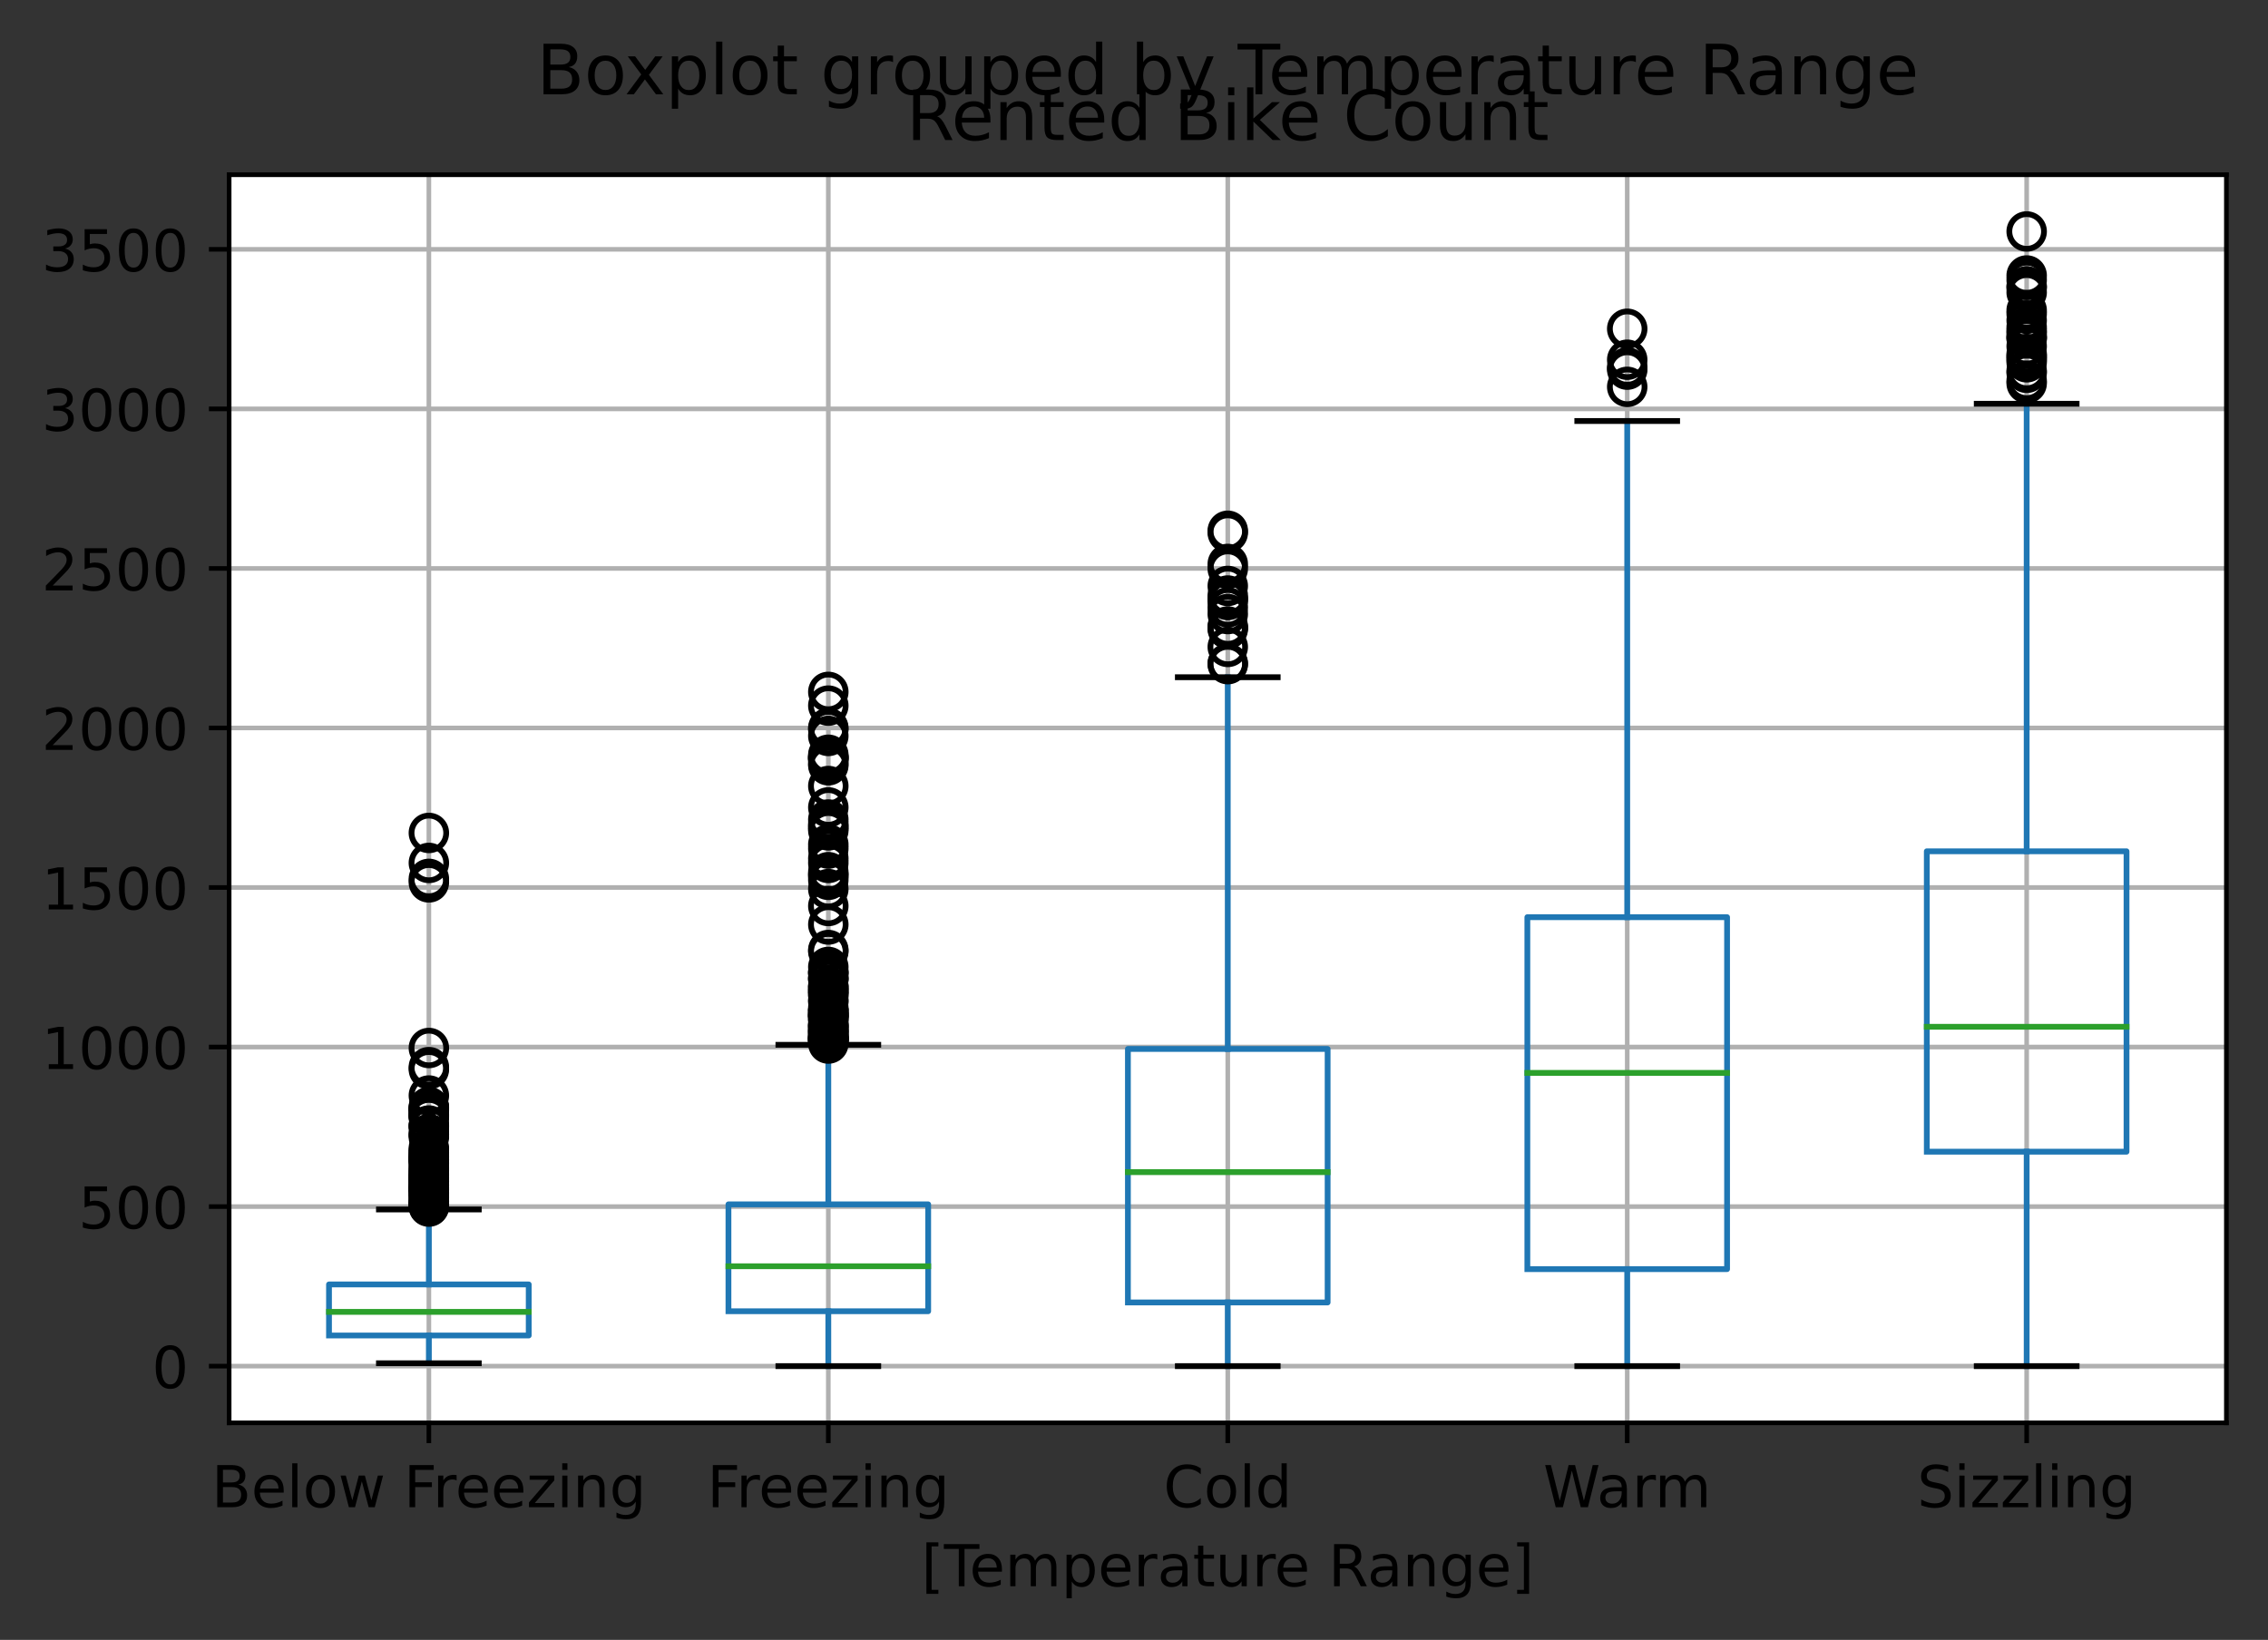 <?xml version="1.0" encoding="utf-8" standalone="no"?>
<!DOCTYPE svg PUBLIC "-//W3C//DTD SVG 1.1//EN"
  "http://www.w3.org/Graphics/SVG/1.1/DTD/svg11.dtd">
<!-- Created with matplotlib (https://matplotlib.org/) -->
<svg height="283.796pt" version="1.1" viewBox="0 0 392.45 283.796" width="392.45pt" xmlns="http://www.w3.org/2000/svg" xmlns:xlink="http://www.w3.org/1999/xlink">
 <rect x="0" y="0" width="392.45" height="283.796" fill="#333333" stroke="none"/>
 <defs>
  <style type="text/css">*{stroke-linecap:butt;stroke-linejoin:round;}</style>
 </defs>
 <g id="figure_1">
  <g id="patch_1">
   <path d="M -0 283.796 
L 392.45 283.796 
L 392.45 0 
L -0 0 
z
" style="fill:none;"/>
  </g>
  <g id="axes_1">
   <g id="patch_2">
    <path d="M 39.65 246.24 
L 385.25 246.24 
L 385.25 30.24 
L 39.65 30.24 
z
" style="fill:#ffffff;"/>
   </g>
   <g id="matplotlib.axis_1">
    <g id="xtick_1">
     <g id="line2d_1">
      <path clip-path="url(#p219239a74e)" d="M 74.21 246.24 
L 74.21 30.24 
" style="fill:none;stroke:#b0b0b0;stroke-linecap:square;stroke-width:0.8;"/>
     </g>
     <g id="line2d_2">
      <defs>
       <path d="M 0 0 
L 0 3.5 
" id="m7e539de99b" style="stroke:#000000;stroke-width:0.8;"/>
      </defs>
      <g>
       <use style="stroke:#000000;stroke-width:0.8;" x="74.21" xlink:href="#m7e539de99b" y="246.24"/>
      </g>
     </g>
     <g id="text_1">
      <!-- Below Freezing -->
      <g transform="translate(36.611 260.838)scale(0.1 -0.1)">
       <defs>
        <path d="M 19.672 34.812 
L 19.672 8.109 
L 35.5 8.109 
Q 43.453 8.109 47.281 11.406 
Q 51.125 14.703 51.125 21.484 
Q 51.125 28.328 47.281 31.562 
Q 43.453 34.812 35.5 34.812 
z
M 19.672 64.797 
L 19.672 42.828 
L 34.281 42.828 
Q 41.5 42.828 45.031 45.531 
Q 48.578 48.25 48.578 53.812 
Q 48.578 59.328 45.031 62.062 
Q 41.5 64.797 34.281 64.797 
z
M 9.812 72.906 
L 35.016 72.906 
Q 46.297 72.906 52.391 68.219 
Q 58.5 63.531 58.5 54.891 
Q 58.5 48.188 55.375 44.234 
Q 52.25 40.281 46.188 39.312 
Q 53.469 37.75 57.5 32.781 
Q 61.531 27.828 61.531 20.406 
Q 61.531 10.641 54.891 5.312 
Q 48.25 0 35.984 0 
L 9.812 0 
z
" id="DejaVuSans-66"/>
        <path d="M 56.203 29.594 
L 56.203 25.203 
L 14.891 25.203 
Q 15.484 15.922 20.484 11.062 
Q 25.484 6.203 34.422 6.203 
Q 39.594 6.203 44.453 7.469 
Q 49.312 8.734 54.109 11.281 
L 54.109 2.781 
Q 49.266 0.734 44.188 -0.344 
Q 39.109 -1.422 33.891 -1.422 
Q 20.797 -1.422 13.156 6.188 
Q 5.516 13.812 5.516 26.812 
Q 5.516 40.234 12.766 48.109 
Q 20.016 56 32.328 56 
Q 43.359 56 49.781 48.891 
Q 56.203 41.797 56.203 29.594 
z
M 47.219 32.234 
Q 47.125 39.594 43.094 43.984 
Q 39.062 48.391 32.422 48.391 
Q 24.906 48.391 20.391 44.141 
Q 15.875 39.891 15.188 32.172 
z
" id="DejaVuSans-101"/>
        <path d="M 9.422 75.984 
L 18.406 75.984 
L 18.406 0 
L 9.422 0 
z
" id="DejaVuSans-108"/>
        <path d="M 30.609 48.391 
Q 23.391 48.391 19.188 42.75 
Q 14.984 37.109 14.984 27.297 
Q 14.984 17.484 19.156 11.844 
Q 23.344 6.203 30.609 6.203 
Q 37.797 6.203 41.984 11.859 
Q 46.188 17.531 46.188 27.297 
Q 46.188 37.016 41.984 42.703 
Q 37.797 48.391 30.609 48.391 
z
M 30.609 56 
Q 42.328 56 49.016 48.375 
Q 55.719 40.766 55.719 27.297 
Q 55.719 13.875 49.016 6.219 
Q 42.328 -1.422 30.609 -1.422 
Q 18.844 -1.422 12.172 6.219 
Q 5.516 13.875 5.516 27.297 
Q 5.516 40.766 12.172 48.375 
Q 18.844 56 30.609 56 
z
" id="DejaVuSans-111"/>
        <path d="M 4.203 54.688 
L 13.188 54.688 
L 24.422 12.016 
L 35.594 54.688 
L 46.188 54.688 
L 57.422 12.016 
L 68.609 54.688 
L 77.594 54.688 
L 63.281 0 
L 52.688 0 
L 40.922 44.828 
L 29.109 0 
L 18.5 0 
z
" id="DejaVuSans-119"/>
        <path id="DejaVuSans-32"/>
        <path d="M 9.812 72.906 
L 51.703 72.906 
L 51.703 64.594 
L 19.672 64.594 
L 19.672 43.109 
L 48.578 43.109 
L 48.578 34.812 
L 19.672 34.812 
L 19.672 0 
L 9.812 0 
z
" id="DejaVuSans-70"/>
        <path d="M 41.109 46.297 
Q 39.594 47.172 37.812 47.578 
Q 36.031 48 33.891 48 
Q 26.266 48 22.188 43.047 
Q 18.109 38.094 18.109 28.812 
L 18.109 0 
L 9.078 0 
L 9.078 54.688 
L 18.109 54.688 
L 18.109 46.188 
Q 20.953 51.172 25.484 53.578 
Q 30.031 56 36.531 56 
Q 37.453 56 38.578 55.875 
Q 39.703 55.766 41.062 55.516 
z
" id="DejaVuSans-114"/>
        <path d="M 5.516 54.688 
L 48.188 54.688 
L 48.188 46.484 
L 14.406 7.172 
L 48.188 7.172 
L 48.188 0 
L 4.297 0 
L 4.297 8.203 
L 38.094 47.516 
L 5.516 47.516 
z
" id="DejaVuSans-122"/>
        <path d="M 9.422 54.688 
L 18.406 54.688 
L 18.406 0 
L 9.422 0 
z
M 9.422 75.984 
L 18.406 75.984 
L 18.406 64.594 
L 9.422 64.594 
z
" id="DejaVuSans-105"/>
        <path d="M 54.891 33.016 
L 54.891 0 
L 45.906 0 
L 45.906 32.719 
Q 45.906 40.484 42.875 44.328 
Q 39.844 48.188 33.797 48.188 
Q 26.516 48.188 22.312 43.547 
Q 18.109 38.922 18.109 30.906 
L 18.109 0 
L 9.078 0 
L 9.078 54.688 
L 18.109 54.688 
L 18.109 46.188 
Q 21.344 51.125 25.703 53.562 
Q 30.078 56 35.797 56 
Q 45.219 56 50.047 50.172 
Q 54.891 44.344 54.891 33.016 
z
" id="DejaVuSans-110"/>
        <path d="M 45.406 27.984 
Q 45.406 37.75 41.375 43.109 
Q 37.359 48.484 30.078 48.484 
Q 22.859 48.484 18.828 43.109 
Q 14.797 37.75 14.797 27.984 
Q 14.797 18.266 18.828 12.891 
Q 22.859 7.516 30.078 7.516 
Q 37.359 7.516 41.375 12.891 
Q 45.406 18.266 45.406 27.984 
z
M 54.391 6.781 
Q 54.391 -7.172 48.188 -13.984 
Q 42 -20.797 29.203 -20.797 
Q 24.469 -20.797 20.266 -20.094 
Q 16.062 -19.391 12.109 -17.922 
L 12.109 -9.188 
Q 16.062 -11.328 19.922 -12.344 
Q 23.781 -13.375 27.781 -13.375 
Q 36.625 -13.375 41.016 -8.766 
Q 45.406 -4.156 45.406 5.172 
L 45.406 9.625 
Q 42.625 4.781 38.281 2.391 
Q 33.938 0 27.875 0 
Q 17.828 0 11.672 7.656 
Q 5.516 15.328 5.516 27.984 
Q 5.516 40.672 11.672 48.328 
Q 17.828 56 27.875 56 
Q 33.938 56 38.281 53.609 
Q 42.625 51.219 45.406 46.391 
L 45.406 54.688 
L 54.391 54.688 
z
" id="DejaVuSans-103"/>
       </defs>
       <use xlink:href="#DejaVuSans-66"/>
       <use x="68.604" xlink:href="#DejaVuSans-101"/>
       <use x="130.127" xlink:href="#DejaVuSans-108"/>
       <use x="157.91" xlink:href="#DejaVuSans-111"/>
       <use x="219.092" xlink:href="#DejaVuSans-119"/>
       <use x="300.879" xlink:href="#DejaVuSans-32"/>
       <use x="332.666" xlink:href="#DejaVuSans-70"/>
       <use x="382.936" xlink:href="#DejaVuSans-114"/>
       <use x="421.799" xlink:href="#DejaVuSans-101"/>
       <use x="483.322" xlink:href="#DejaVuSans-101"/>
       <use x="544.846" xlink:href="#DejaVuSans-122"/>
       <use x="597.336" xlink:href="#DejaVuSans-105"/>
       <use x="625.119" xlink:href="#DejaVuSans-110"/>
       <use x="688.498" xlink:href="#DejaVuSans-103"/>
      </g>
     </g>
    </g>
    <g id="xtick_2">
     <g id="line2d_3">
      <path clip-path="url(#p219239a74e)" d="M 143.33 246.24 
L 143.33 30.24 
" style="fill:none;stroke:#b0b0b0;stroke-linecap:square;stroke-width:0.8;"/>
     </g>
     <g id="line2d_4">
      <g>
       <use style="stroke:#000000;stroke-width:0.8;" x="143.33" xlink:href="#m7e539de99b" y="246.24"/>
      </g>
     </g>
     <g id="text_2">
      <!-- Freezing -->
      <g transform="translate(122.364 260.838)scale(0.1 -0.1)">
       <use xlink:href="#DejaVuSans-70"/>
       <use x="50.27" xlink:href="#DejaVuSans-114"/>
       <use x="89.133" xlink:href="#DejaVuSans-101"/>
       <use x="150.656" xlink:href="#DejaVuSans-101"/>
       <use x="212.18" xlink:href="#DejaVuSans-122"/>
       <use x="264.67" xlink:href="#DejaVuSans-105"/>
       <use x="292.453" xlink:href="#DejaVuSans-110"/>
       <use x="355.832" xlink:href="#DejaVuSans-103"/>
      </g>
     </g>
    </g>
    <g id="xtick_3">
     <g id="line2d_5">
      <path clip-path="url(#p219239a74e)" d="M 212.45 246.24 
L 212.45 30.24 
" style="fill:none;stroke:#b0b0b0;stroke-linecap:square;stroke-width:0.8;"/>
     </g>
     <g id="line2d_6">
      <g>
       <use style="stroke:#000000;stroke-width:0.8;" x="212.45" xlink:href="#m7e539de99b" y="246.24"/>
      </g>
     </g>
     <g id="text_3">
      <!-- Cold -->
      <g transform="translate(201.336 260.838)scale(0.1 -0.1)">
       <defs>
        <path d="M 64.406 67.281 
L 64.406 56.891 
Q 59.422 61.531 53.781 63.812 
Q 48.141 66.109 41.797 66.109 
Q 29.297 66.109 22.656 58.469 
Q 16.016 50.828 16.016 36.375 
Q 16.016 21.969 22.656 14.328 
Q 29.297 6.688 41.797 6.688 
Q 48.141 6.688 53.781 8.984 
Q 59.422 11.281 64.406 15.922 
L 64.406 5.609 
Q 59.234 2.094 53.438 0.328 
Q 47.656 -1.422 41.219 -1.422 
Q 24.656 -1.422 15.125 8.703 
Q 5.609 18.844 5.609 36.375 
Q 5.609 53.953 15.125 64.078 
Q 24.656 74.219 41.219 74.219 
Q 47.75 74.219 53.531 72.484 
Q 59.328 70.75 64.406 67.281 
z
" id="DejaVuSans-67"/>
        <path d="M 45.406 46.391 
L 45.406 75.984 
L 54.391 75.984 
L 54.391 0 
L 45.406 0 
L 45.406 8.203 
Q 42.578 3.328 38.25 0.953 
Q 33.938 -1.422 27.875 -1.422 
Q 17.969 -1.422 11.734 6.484 
Q 5.516 14.406 5.516 27.297 
Q 5.516 40.188 11.734 48.094 
Q 17.969 56 27.875 56 
Q 33.938 56 38.25 53.625 
Q 42.578 51.266 45.406 46.391 
z
M 14.797 27.297 
Q 14.797 17.391 18.875 11.75 
Q 22.953 6.109 30.078 6.109 
Q 37.203 6.109 41.297 11.75 
Q 45.406 17.391 45.406 27.297 
Q 45.406 37.203 41.297 42.844 
Q 37.203 48.484 30.078 48.484 
Q 22.953 48.484 18.875 42.844 
Q 14.797 37.203 14.797 27.297 
z
" id="DejaVuSans-100"/>
       </defs>
       <use xlink:href="#DejaVuSans-67"/>
       <use x="69.824" xlink:href="#DejaVuSans-111"/>
       <use x="131.006" xlink:href="#DejaVuSans-108"/>
       <use x="158.789" xlink:href="#DejaVuSans-100"/>
      </g>
     </g>
    </g>
    <g id="xtick_4">
     <g id="line2d_7">
      <path clip-path="url(#p219239a74e)" d="M 281.57 246.24 
L 281.57 30.24 
" style="fill:none;stroke:#b0b0b0;stroke-linecap:square;stroke-width:0.8;"/>
     </g>
     <g id="line2d_8">
      <g>
       <use style="stroke:#000000;stroke-width:0.8;" x="281.57" xlink:href="#m7e539de99b" y="246.24"/>
      </g>
     </g>
     <g id="text_4">
      <!-- Warm -->
      <g transform="translate(267.043 260.838)scale(0.1 -0.1)">
       <defs>
        <path d="M 3.328 72.906 
L 13.281 72.906 
L 28.609 11.281 
L 43.891 72.906 
L 54.984 72.906 
L 70.312 11.281 
L 85.594 72.906 
L 95.609 72.906 
L 77.297 0 
L 64.891 0 
L 49.516 63.281 
L 33.984 0 
L 21.578 0 
z
" id="DejaVuSans-87"/>
        <path d="M 34.281 27.484 
Q 23.391 27.484 19.188 25 
Q 14.984 22.516 14.984 16.5 
Q 14.984 11.719 18.141 8.906 
Q 21.297 6.109 26.703 6.109 
Q 34.188 6.109 38.703 11.406 
Q 43.219 16.703 43.219 25.484 
L 43.219 27.484 
z
M 52.203 31.203 
L 52.203 0 
L 43.219 0 
L 43.219 8.297 
Q 40.141 3.328 35.547 0.953 
Q 30.953 -1.422 24.312 -1.422 
Q 15.922 -1.422 10.953 3.297 
Q 6 8.016 6 15.922 
Q 6 25.141 12.172 29.828 
Q 18.359 34.516 30.609 34.516 
L 43.219 34.516 
L 43.219 35.406 
Q 43.219 41.609 39.141 45 
Q 35.062 48.391 27.688 48.391 
Q 23 48.391 18.547 47.266 
Q 14.109 46.141 10.016 43.891 
L 10.016 52.203 
Q 14.938 54.109 19.578 55.047 
Q 24.219 56 28.609 56 
Q 40.484 56 46.344 49.844 
Q 52.203 43.703 52.203 31.203 
z
" id="DejaVuSans-97"/>
        <path d="M 52 44.188 
Q 55.375 50.25 60.062 53.125 
Q 64.75 56 71.094 56 
Q 79.641 56 84.281 50.016 
Q 88.922 44.047 88.922 33.016 
L 88.922 0 
L 79.891 0 
L 79.891 32.719 
Q 79.891 40.578 77.094 44.375 
Q 74.312 48.188 68.609 48.188 
Q 61.625 48.188 57.562 43.547 
Q 53.516 38.922 53.516 30.906 
L 53.516 0 
L 44.484 0 
L 44.484 32.719 
Q 44.484 40.625 41.703 44.406 
Q 38.922 48.188 33.109 48.188 
Q 26.219 48.188 22.156 43.531 
Q 18.109 38.875 18.109 30.906 
L 18.109 0 
L 9.078 0 
L 9.078 54.688 
L 18.109 54.688 
L 18.109 46.188 
Q 21.188 51.219 25.484 53.609 
Q 29.781 56 35.688 56 
Q 41.656 56 45.828 52.969 
Q 50 49.953 52 44.188 
z
" id="DejaVuSans-109"/>
       </defs>
       <use xlink:href="#DejaVuSans-87"/>
       <use x="92.502" xlink:href="#DejaVuSans-97"/>
       <use x="153.781" xlink:href="#DejaVuSans-114"/>
       <use x="193.145" xlink:href="#DejaVuSans-109"/>
      </g>
     </g>
    </g>
    <g id="xtick_5">
     <g id="line2d_9">
      <path clip-path="url(#p219239a74e)" d="M 350.69 246.24 
L 350.69 30.24 
" style="fill:none;stroke:#b0b0b0;stroke-linecap:square;stroke-width:0.8;"/>
     </g>
     <g id="line2d_10">
      <g>
       <use style="stroke:#000000;stroke-width:0.8;" x="350.69" xlink:href="#m7e539de99b" y="246.24"/>
      </g>
     </g>
     <g id="text_5">
      <!-- Sizzling -->
      <g transform="translate(331.757 260.838)scale(0.1 -0.1)">
       <defs>
        <path d="M 53.516 70.516 
L 53.516 60.891 
Q 47.906 63.578 42.922 64.891 
Q 37.938 66.219 33.297 66.219 
Q 25.25 66.219 20.875 63.094 
Q 16.5 59.969 16.5 54.203 
Q 16.5 49.359 19.406 46.891 
Q 22.312 44.438 30.422 42.922 
L 36.375 41.703 
Q 47.406 39.594 52.656 34.297 
Q 57.906 29 57.906 20.125 
Q 57.906 9.516 50.797 4.047 
Q 43.703 -1.422 29.984 -1.422 
Q 24.812 -1.422 18.969 -0.25 
Q 13.141 0.922 6.891 3.219 
L 6.891 13.375 
Q 12.891 10.016 18.656 8.297 
Q 24.422 6.594 29.984 6.594 
Q 38.422 6.594 43.016 9.906 
Q 47.609 13.234 47.609 19.391 
Q 47.609 24.75 44.312 27.781 
Q 41.016 30.812 33.5 32.328 
L 27.484 33.5 
Q 16.453 35.688 11.516 40.375 
Q 6.594 45.062 6.594 53.422 
Q 6.594 63.094 13.406 68.656 
Q 20.219 74.219 32.172 74.219 
Q 37.312 74.219 42.625 73.281 
Q 47.953 72.359 53.516 70.516 
z
" id="DejaVuSans-83"/>
       </defs>
       <use xlink:href="#DejaVuSans-83"/>
       <use x="63.477" xlink:href="#DejaVuSans-105"/>
       <use x="91.26" xlink:href="#DejaVuSans-122"/>
       <use x="143.75" xlink:href="#DejaVuSans-122"/>
       <use x="196.24" xlink:href="#DejaVuSans-108"/>
       <use x="224.023" xlink:href="#DejaVuSans-105"/>
       <use x="251.807" xlink:href="#DejaVuSans-110"/>
       <use x="315.186" xlink:href="#DejaVuSans-103"/>
      </g>
     </g>
    </g>
    <g id="text_6">
     <!-- [Temperature Range] -->
     <g transform="translate(159.445 274.517)scale(0.1 -0.1)">
      <defs>
       <path d="M 8.594 75.984 
L 29.297 75.984 
L 29.297 69 
L 17.578 69 
L 17.578 -6.203 
L 29.297 -6.203 
L 29.297 -13.188 
L 8.594 -13.188 
z
" id="DejaVuSans-91"/>
       <path d="M -0.297 72.906 
L 61.375 72.906 
L 61.375 64.594 
L 35.5 64.594 
L 35.5 0 
L 25.594 0 
L 25.594 64.594 
L -0.297 64.594 
z
" id="DejaVuSans-84"/>
       <path d="M 18.109 8.203 
L 18.109 -20.797 
L 9.078 -20.797 
L 9.078 54.688 
L 18.109 54.688 
L 18.109 46.391 
Q 20.953 51.266 25.266 53.625 
Q 29.594 56 35.594 56 
Q 45.562 56 51.781 48.094 
Q 58.016 40.188 58.016 27.297 
Q 58.016 14.406 51.781 6.484 
Q 45.562 -1.422 35.594 -1.422 
Q 29.594 -1.422 25.266 0.953 
Q 20.953 3.328 18.109 8.203 
z
M 48.688 27.297 
Q 48.688 37.203 44.609 42.844 
Q 40.531 48.484 33.406 48.484 
Q 26.266 48.484 22.188 42.844 
Q 18.109 37.203 18.109 27.297 
Q 18.109 17.391 22.188 11.75 
Q 26.266 6.109 33.406 6.109 
Q 40.531 6.109 44.609 11.75 
Q 48.688 17.391 48.688 27.297 
z
" id="DejaVuSans-112"/>
       <path d="M 18.312 70.219 
L 18.312 54.688 
L 36.812 54.688 
L 36.812 47.703 
L 18.312 47.703 
L 18.312 18.016 
Q 18.312 11.328 20.141 9.422 
Q 21.969 7.516 27.594 7.516 
L 36.812 7.516 
L 36.812 0 
L 27.594 0 
Q 17.188 0 13.234 3.875 
Q 9.281 7.766 9.281 18.016 
L 9.281 47.703 
L 2.688 47.703 
L 2.688 54.688 
L 9.281 54.688 
L 9.281 70.219 
z
" id="DejaVuSans-116"/>
       <path d="M 8.5 21.578 
L 8.5 54.688 
L 17.484 54.688 
L 17.484 21.922 
Q 17.484 14.156 20.5 10.266 
Q 23.531 6.391 29.594 6.391 
Q 36.859 6.391 41.078 11.031 
Q 45.312 15.672 45.312 23.688 
L 45.312 54.688 
L 54.297 54.688 
L 54.297 0 
L 45.312 0 
L 45.312 8.406 
Q 42.047 3.422 37.719 1 
Q 33.406 -1.422 27.688 -1.422 
Q 18.266 -1.422 13.375 4.438 
Q 8.5 10.297 8.5 21.578 
z
M 31.109 56 
z
" id="DejaVuSans-117"/>
       <path d="M 44.391 34.188 
Q 47.562 33.109 50.562 29.594 
Q 53.562 26.078 56.594 19.922 
L 66.609 0 
L 56 0 
L 46.688 18.703 
Q 43.062 26.031 39.672 28.422 
Q 36.281 30.812 30.422 30.812 
L 19.672 30.812 
L 19.672 0 
L 9.812 0 
L 9.812 72.906 
L 32.078 72.906 
Q 44.578 72.906 50.734 67.672 
Q 56.891 62.453 56.891 51.906 
Q 56.891 45.016 53.688 40.469 
Q 50.484 35.938 44.391 34.188 
z
M 19.672 64.797 
L 19.672 38.922 
L 32.078 38.922 
Q 39.203 38.922 42.844 42.219 
Q 46.484 45.516 46.484 51.906 
Q 46.484 58.297 42.844 61.547 
Q 39.203 64.797 32.078 64.797 
z
" id="DejaVuSans-82"/>
       <path d="M 30.422 75.984 
L 30.422 -13.188 
L 9.719 -13.188 
L 9.719 -6.203 
L 21.391 -6.203 
L 21.391 69 
L 9.719 69 
L 9.719 75.984 
z
" id="DejaVuSans-93"/>
      </defs>
      <use xlink:href="#DejaVuSans-91"/>
      <use x="39.014" xlink:href="#DejaVuSans-84"/>
      <use x="83.098" xlink:href="#DejaVuSans-101"/>
      <use x="144.621" xlink:href="#DejaVuSans-109"/>
      <use x="242.033" xlink:href="#DejaVuSans-112"/>
      <use x="305.51" xlink:href="#DejaVuSans-101"/>
      <use x="367.033" xlink:href="#DejaVuSans-114"/>
      <use x="408.146" xlink:href="#DejaVuSans-97"/>
      <use x="469.426" xlink:href="#DejaVuSans-116"/>
      <use x="508.635" xlink:href="#DejaVuSans-117"/>
      <use x="572.014" xlink:href="#DejaVuSans-114"/>
      <use x="610.877" xlink:href="#DejaVuSans-101"/>
      <use x="672.4" xlink:href="#DejaVuSans-32"/>
      <use x="704.188" xlink:href="#DejaVuSans-82"/>
      <use x="771.42" xlink:href="#DejaVuSans-97"/>
      <use x="832.699" xlink:href="#DejaVuSans-110"/>
      <use x="896.078" xlink:href="#DejaVuSans-103"/>
      <use x="959.555" xlink:href="#DejaVuSans-101"/>
      <use x="1021.078" xlink:href="#DejaVuSans-93"/>
     </g>
    </g>
   </g>
   <g id="matplotlib.axis_2">
    <g id="ytick_1">
     <g id="line2d_11">
      <path clip-path="url(#p219239a74e)" d="M 39.65 236.422 
L 385.25 236.422 
" style="fill:none;stroke:#b0b0b0;stroke-linecap:square;stroke-width:0.8;"/>
     </g>
     <g id="line2d_12">
      <defs>
       <path d="M 0 0 
L -3.5 0 
" id="m5d766076ec" style="stroke:#000000;stroke-width:0.8;"/>
      </defs>
      <g>
       <use style="stroke:#000000;stroke-width:0.8;" x="39.65" xlink:href="#m5d766076ec" y="236.422"/>
      </g>
     </g>
     <g id="text_7">
      <!-- 0 -->
      <g transform="translate(26.288 240.221)scale(0.1 -0.1)">
       <defs>
        <path d="M 31.781 66.406 
Q 24.172 66.406 20.328 58.906 
Q 16.5 51.422 16.5 36.375 
Q 16.5 21.391 20.328 13.891 
Q 24.172 6.391 31.781 6.391 
Q 39.453 6.391 43.281 13.891 
Q 47.125 21.391 47.125 36.375 
Q 47.125 51.422 43.281 58.906 
Q 39.453 66.406 31.781 66.406 
z
M 31.781 74.219 
Q 44.047 74.219 50.516 64.516 
Q 56.984 54.828 56.984 36.375 
Q 56.984 17.969 50.516 8.266 
Q 44.047 -1.422 31.781 -1.422 
Q 19.531 -1.422 13.062 8.266 
Q 6.594 17.969 6.594 36.375 
Q 6.594 54.828 13.062 64.516 
Q 19.531 74.219 31.781 74.219 
z
" id="DejaVuSans-48"/>
       </defs>
       <use xlink:href="#DejaVuSans-48"/>
      </g>
     </g>
    </g>
    <g id="ytick_2">
     <g id="line2d_13">
      <path clip-path="url(#p219239a74e)" d="M 39.65 208.812 
L 385.25 208.812 
" style="fill:none;stroke:#b0b0b0;stroke-linecap:square;stroke-width:0.8;"/>
     </g>
     <g id="line2d_14">
      <g>
       <use style="stroke:#000000;stroke-width:0.8;" x="39.65" xlink:href="#m5d766076ec" y="208.812"/>
      </g>
     </g>
     <g id="text_8">
      <!-- 500 -->
      <g transform="translate(13.562 212.611)scale(0.1 -0.1)">
       <defs>
        <path d="M 10.797 72.906 
L 49.516 72.906 
L 49.516 64.594 
L 19.828 64.594 
L 19.828 46.734 
Q 21.969 47.469 24.109 47.828 
Q 26.266 48.188 28.422 48.188 
Q 40.625 48.188 47.75 41.5 
Q 54.891 34.812 54.891 23.391 
Q 54.891 11.625 47.562 5.094 
Q 40.234 -1.422 26.906 -1.422 
Q 22.312 -1.422 17.547 -0.641 
Q 12.797 0.141 7.719 1.703 
L 7.719 11.625 
Q 12.109 9.234 16.797 8.062 
Q 21.484 6.891 26.703 6.891 
Q 35.156 6.891 40.078 11.328 
Q 45.016 15.766 45.016 23.391 
Q 45.016 31 40.078 35.438 
Q 35.156 39.891 26.703 39.891 
Q 22.75 39.891 18.812 39.016 
Q 14.891 38.141 10.797 36.281 
z
" id="DejaVuSans-53"/>
       </defs>
       <use xlink:href="#DejaVuSans-53"/>
       <use x="63.623" xlink:href="#DejaVuSans-48"/>
       <use x="127.246" xlink:href="#DejaVuSans-48"/>
      </g>
     </g>
    </g>
    <g id="ytick_3">
     <g id="line2d_15">
      <path clip-path="url(#p219239a74e)" d="M 39.65 181.201 
L 385.25 181.201 
" style="fill:none;stroke:#b0b0b0;stroke-linecap:square;stroke-width:0.8;"/>
     </g>
     <g id="line2d_16">
      <g>
       <use style="stroke:#000000;stroke-width:0.8;" x="39.65" xlink:href="#m5d766076ec" y="181.201"/>
      </g>
     </g>
     <g id="text_9">
      <!-- 1000 -->
      <g transform="translate(7.2 185.001)scale(0.1 -0.1)">
       <defs>
        <path d="M 12.406 8.297 
L 28.516 8.297 
L 28.516 63.922 
L 10.984 60.406 
L 10.984 69.391 
L 28.422 72.906 
L 38.281 72.906 
L 38.281 8.297 
L 54.391 8.297 
L 54.391 0 
L 12.406 0 
z
" id="DejaVuSans-49"/>
       </defs>
       <use xlink:href="#DejaVuSans-49"/>
       <use x="63.623" xlink:href="#DejaVuSans-48"/>
       <use x="127.246" xlink:href="#DejaVuSans-48"/>
       <use x="190.869" xlink:href="#DejaVuSans-48"/>
      </g>
     </g>
    </g>
    <g id="ytick_4">
     <g id="line2d_17">
      <path clip-path="url(#p219239a74e)" d="M 39.65 153.591 
L 385.25 153.591 
" style="fill:none;stroke:#b0b0b0;stroke-linecap:square;stroke-width:0.8;"/>
     </g>
     <g id="line2d_18">
      <g>
       <use style="stroke:#000000;stroke-width:0.8;" x="39.65" xlink:href="#m5d766076ec" y="153.591"/>
      </g>
     </g>
     <g id="text_10">
      <!-- 1500 -->
      <g transform="translate(7.2 157.39)scale(0.1 -0.1)">
       <use xlink:href="#DejaVuSans-49"/>
       <use x="63.623" xlink:href="#DejaVuSans-53"/>
       <use x="127.246" xlink:href="#DejaVuSans-48"/>
       <use x="190.869" xlink:href="#DejaVuSans-48"/>
      </g>
     </g>
    </g>
    <g id="ytick_5">
     <g id="line2d_19">
      <path clip-path="url(#p219239a74e)" d="M 39.65 125.981 
L 385.25 125.981 
" style="fill:none;stroke:#b0b0b0;stroke-linecap:square;stroke-width:0.8;"/>
     </g>
     <g id="line2d_20">
      <g>
       <use style="stroke:#000000;stroke-width:0.8;" x="39.65" xlink:href="#m5d766076ec" y="125.981"/>
      </g>
     </g>
     <g id="text_11">
      <!-- 2000 -->
      <g transform="translate(7.2 129.78)scale(0.1 -0.1)">
       <defs>
        <path d="M 19.188 8.297 
L 53.609 8.297 
L 53.609 0 
L 7.328 0 
L 7.328 8.297 
Q 12.938 14.109 22.625 23.891 
Q 32.328 33.688 34.812 36.531 
Q 39.547 41.844 41.422 45.531 
Q 43.312 49.219 43.312 52.781 
Q 43.312 58.594 39.234 62.25 
Q 35.156 65.922 28.609 65.922 
Q 23.969 65.922 18.812 64.312 
Q 13.672 62.703 7.812 59.422 
L 7.812 69.391 
Q 13.766 71.781 18.938 73 
Q 24.125 74.219 28.422 74.219 
Q 39.75 74.219 46.484 68.547 
Q 53.219 62.891 53.219 53.422 
Q 53.219 48.922 51.531 44.891 
Q 49.859 40.875 45.406 35.406 
Q 44.188 33.984 37.641 27.219 
Q 31.109 20.453 19.188 8.297 
z
" id="DejaVuSans-50"/>
       </defs>
       <use xlink:href="#DejaVuSans-50"/>
       <use x="63.623" xlink:href="#DejaVuSans-48"/>
       <use x="127.246" xlink:href="#DejaVuSans-48"/>
       <use x="190.869" xlink:href="#DejaVuSans-48"/>
      </g>
     </g>
    </g>
    <g id="ytick_6">
     <g id="line2d_21">
      <path clip-path="url(#p219239a74e)" d="M 39.65 98.371 
L 385.25 98.371 
" style="fill:none;stroke:#b0b0b0;stroke-linecap:square;stroke-width:0.8;"/>
     </g>
     <g id="line2d_22">
      <g>
       <use style="stroke:#000000;stroke-width:0.8;" x="39.65" xlink:href="#m5d766076ec" y="98.371"/>
      </g>
     </g>
     <g id="text_12">
      <!-- 2500 -->
      <g transform="translate(7.2 102.17)scale(0.1 -0.1)">
       <use xlink:href="#DejaVuSans-50"/>
       <use x="63.623" xlink:href="#DejaVuSans-53"/>
       <use x="127.246" xlink:href="#DejaVuSans-48"/>
       <use x="190.869" xlink:href="#DejaVuSans-48"/>
      </g>
     </g>
    </g>
    <g id="ytick_7">
     <g id="line2d_23">
      <path clip-path="url(#p219239a74e)" d="M 39.65 70.761 
L 385.25 70.761 
" style="fill:none;stroke:#b0b0b0;stroke-linecap:square;stroke-width:0.8;"/>
     </g>
     <g id="line2d_24">
      <g>
       <use style="stroke:#000000;stroke-width:0.8;" x="39.65" xlink:href="#m5d766076ec" y="70.761"/>
      </g>
     </g>
     <g id="text_13">
      <!-- 3000 -->
      <g transform="translate(7.2 74.56)scale(0.1 -0.1)">
       <defs>
        <path d="M 40.578 39.312 
Q 47.656 37.797 51.625 33 
Q 55.609 28.219 55.609 21.188 
Q 55.609 10.406 48.188 4.484 
Q 40.766 -1.422 27.094 -1.422 
Q 22.516 -1.422 17.656 -0.516 
Q 12.797 0.391 7.625 2.203 
L 7.625 11.719 
Q 11.719 9.328 16.594 8.109 
Q 21.484 6.891 26.812 6.891 
Q 36.078 6.891 40.938 10.547 
Q 45.797 14.203 45.797 21.188 
Q 45.797 27.641 41.281 31.266 
Q 36.766 34.906 28.719 34.906 
L 20.219 34.906 
L 20.219 43.016 
L 29.109 43.016 
Q 36.375 43.016 40.234 45.922 
Q 44.094 48.828 44.094 54.297 
Q 44.094 59.906 40.109 62.906 
Q 36.141 65.922 28.719 65.922 
Q 24.656 65.922 20.016 65.031 
Q 15.375 64.156 9.812 62.312 
L 9.812 71.094 
Q 15.438 72.656 20.344 73.438 
Q 25.25 74.219 29.594 74.219 
Q 40.828 74.219 47.359 69.109 
Q 53.906 64.016 53.906 55.328 
Q 53.906 49.266 50.438 45.094 
Q 46.969 40.922 40.578 39.312 
z
" id="DejaVuSans-51"/>
       </defs>
       <use xlink:href="#DejaVuSans-51"/>
       <use x="63.623" xlink:href="#DejaVuSans-48"/>
       <use x="127.246" xlink:href="#DejaVuSans-48"/>
       <use x="190.869" xlink:href="#DejaVuSans-48"/>
      </g>
     </g>
    </g>
    <g id="ytick_8">
     <g id="line2d_25">
      <path clip-path="url(#p219239a74e)" d="M 39.65 43.151 
L 385.25 43.151 
" style="fill:none;stroke:#b0b0b0;stroke-linecap:square;stroke-width:0.8;"/>
     </g>
     <g id="line2d_26">
      <g>
       <use style="stroke:#000000;stroke-width:0.8;" x="39.65" xlink:href="#m5d766076ec" y="43.151"/>
      </g>
     </g>
     <g id="text_14">
      <!-- 3500 -->
      <g transform="translate(7.2 46.95)scale(0.1 -0.1)">
       <use xlink:href="#DejaVuSans-51"/>
       <use x="63.623" xlink:href="#DejaVuSans-53"/>
       <use x="127.246" xlink:href="#DejaVuSans-48"/>
       <use x="190.869" xlink:href="#DejaVuSans-48"/>
      </g>
     </g>
    </g>
   </g>
   <g id="line2d_27">
    <path clip-path="url(#p219239a74e)" d="M 56.93 231.121 
L 91.49 231.121 
L 91.49 222.285 
L 56.93 222.285 
L 56.93 231.121 
" style="fill:none;stroke:#1f77b4;stroke-linecap:square;"/>
   </g>
   <g id="line2d_28">
    <path clip-path="url(#p219239a74e)" d="M 74.21 231.121 
L 74.21 235.925 
" style="fill:none;stroke:#1f77b4;stroke-linecap:square;"/>
   </g>
   <g id="line2d_29">
    <path clip-path="url(#p219239a74e)" d="M 74.21 222.285 
L 74.21 209.309 
" style="fill:none;stroke:#1f77b4;stroke-linecap:square;"/>
   </g>
   <g id="line2d_30">
    <path clip-path="url(#p219239a74e)" d="M 65.57 235.925 
L 82.85 235.925 
" style="fill:none;stroke:#000000;stroke-linecap:square;"/>
   </g>
   <g id="line2d_31">
    <path clip-path="url(#p219239a74e)" d="M 65.57 209.309 
L 82.85 209.309 
" style="fill:none;stroke:#000000;stroke-linecap:square;"/>
   </g>
   <g id="line2d_32">
    <defs>
     <path d="M 0 3 
C 0.796 3 1.559 2.684 2.121 2.121 
C 2.684 1.559 3 0.796 3 0 
C 3 -0.796 2.684 -1.559 2.121 -2.121 
C 1.559 -2.684 0.796 -3 0 -3 
C -0.796 -3 -1.559 -2.684 -2.121 -2.121 
C -2.684 -1.559 -3 -0.796 -3 0 
C -3 0.796 -2.684 1.559 -2.121 2.121 
C -1.559 2.684 -0.796 3 0 3 
z
" id="m566e47a420" style="stroke:#000000;"/>
    </defs>
    <g clip-path="url(#p219239a74e)">
     <use style="fill-opacity:0;stroke:#000000;" x="74.21" xlink:href="#m566e47a420" y="185.067"/>
     <use style="fill-opacity:0;stroke:#000000;" x="74.21" xlink:href="#m566e47a420" y="203.29"/>
     <use style="fill-opacity:0;stroke:#000000;" x="74.21" xlink:href="#m566e47a420" y="184.68"/>
     <use style="fill-opacity:0;stroke:#000000;" x="74.21" xlink:href="#m566e47a420" y="208.315"/>
     <use style="fill-opacity:0;stroke:#000000;" x="74.21" xlink:href="#m566e47a420" y="207.983"/>
     <use style="fill-opacity:0;stroke:#000000;" x="74.21" xlink:href="#m566e47a420" y="191.859"/>
     <use style="fill-opacity:0;stroke:#000000;" x="74.21" xlink:href="#m566e47a420" y="205.057"/>
     <use style="fill-opacity:0;stroke:#000000;" x="74.21" xlink:href="#m566e47a420" y="191.583"/>
     <use style="fill-opacity:0;stroke:#000000;" x="74.21" xlink:href="#m566e47a420" y="207.21"/>
     <use style="fill-opacity:0;stroke:#000000;" x="74.21" xlink:href="#m566e47a420" y="192.853"/>
     <use style="fill-opacity:0;stroke:#000000;" x="74.21" xlink:href="#m566e47a420" y="203.455"/>
     <use style="fill-opacity:0;stroke:#000000;" x="74.21" xlink:href="#m566e47a420" y="192.135"/>
     <use style="fill-opacity:0;stroke:#000000;" x="74.21" xlink:href="#m566e47a420" y="194.786"/>
     <use style="fill-opacity:0;stroke:#000000;" x="74.21" xlink:href="#m566e47a420" y="208.425"/>
     <use style="fill-opacity:0;stroke:#000000;" x="74.21" xlink:href="#m566e47a420" y="193.35"/>
     <use style="fill-opacity:0;stroke:#000000;" x="74.21" xlink:href="#m566e47a420" y="208.812"/>
     <use style="fill-opacity:0;stroke:#000000;" x="74.21" xlink:href="#m566e47a420" y="194.896"/>
     <use style="fill-opacity:0;stroke:#000000;" x="74.21" xlink:href="#m566e47a420" y="200.363"/>
     <use style="fill-opacity:0;stroke:#000000;" x="74.21" xlink:href="#m566e47a420" y="205.664"/>
     <use style="fill-opacity:0;stroke:#000000;" x="74.21" xlink:href="#m566e47a420" y="204.394"/>
     <use style="fill-opacity:0;stroke:#000000;" x="74.21" xlink:href="#m566e47a420" y="207.21"/>
     <use style="fill-opacity:0;stroke:#000000;" x="74.21" xlink:href="#m566e47a420" y="203.787"/>
     <use style="fill-opacity:0;stroke:#000000;" x="74.21" xlink:href="#m566e47a420" y="206.768"/>
     <use style="fill-opacity:0;stroke:#000000;" x="74.21" xlink:href="#m566e47a420" y="202.13"/>
     <use style="fill-opacity:0;stroke:#000000;" x="74.21" xlink:href="#m566e47a420" y="202.627"/>
     <use style="fill-opacity:0;stroke:#000000;" x="74.21" xlink:href="#m566e47a420" y="200.087"/>
     <use style="fill-opacity:0;stroke:#000000;" x="74.21" xlink:href="#m566e47a420" y="206.382"/>
     <use style="fill-opacity:0;stroke:#000000;" x="74.21" xlink:href="#m566e47a420" y="204.504"/>
     <use style="fill-opacity:0;stroke:#000000;" x="74.21" xlink:href="#m566e47a420" y="208.701"/>
     <use style="fill-opacity:0;stroke:#000000;" x="74.21" xlink:href="#m566e47a420" y="205.83"/>
     <use style="fill-opacity:0;stroke:#000000;" x="74.21" xlink:href="#m566e47a420" y="205.94"/>
     <use style="fill-opacity:0;stroke:#000000;" x="74.21" xlink:href="#m566e47a420" y="200.252"/>
     <use style="fill-opacity:0;stroke:#000000;" x="74.21" xlink:href="#m566e47a420" y="199.148"/>
     <use style="fill-opacity:0;stroke:#000000;" x="74.21" xlink:href="#m566e47a420" y="199.424"/>
     <use style="fill-opacity:0;stroke:#000000;" x="74.21" xlink:href="#m566e47a420" y="201.246"/>
     <use style="fill-opacity:0;stroke:#000000;" x="74.21" xlink:href="#m566e47a420" y="200.749"/>
     <use style="fill-opacity:0;stroke:#000000;" x="74.21" xlink:href="#m566e47a420" y="203.124"/>
     <use style="fill-opacity:0;stroke:#000000;" x="74.21" xlink:href="#m566e47a420" y="199.7"/>
     <use style="fill-opacity:0;stroke:#000000;" x="74.21" xlink:href="#m566e47a420" y="201.357"/>
     <use style="fill-opacity:0;stroke:#000000;" x="74.21" xlink:href="#m566e47a420" y="205.83"/>
     <use style="fill-opacity:0;stroke:#000000;" x="74.21" xlink:href="#m566e47a420" y="205.609"/>
     <use style="fill-opacity:0;stroke:#000000;" x="74.21" xlink:href="#m566e47a420" y="200.639"/>
     <use style="fill-opacity:0;stroke:#000000;" x="74.21" xlink:href="#m566e47a420" y="198.706"/>
     <use style="fill-opacity:0;stroke:#000000;" x="74.21" xlink:href="#m566e47a420" y="206.492"/>
     <use style="fill-opacity:0;stroke:#000000;" x="74.21" xlink:href="#m566e47a420" y="205.609"/>
     <use style="fill-opacity:0;stroke:#000000;" x="74.21" xlink:href="#m566e47a420" y="208.425"/>
     <use style="fill-opacity:0;stroke:#000000;" x="74.21" xlink:href="#m566e47a420" y="205.278"/>
     <use style="fill-opacity:0;stroke:#000000;" x="74.21" xlink:href="#m566e47a420" y="203.897"/>
     <use style="fill-opacity:0;stroke:#000000;" x="74.21" xlink:href="#m566e47a420" y="207.873"/>
     <use style="fill-opacity:0;stroke:#000000;" x="74.21" xlink:href="#m566e47a420" y="205.057"/>
     <use style="fill-opacity:0;stroke:#000000;" x="74.21" xlink:href="#m566e47a420" y="200.749"/>
     <use style="fill-opacity:0;stroke:#000000;" x="74.21" xlink:href="#m566e47a420" y="196.277"/>
     <use style="fill-opacity:0;stroke:#000000;" x="74.21" xlink:href="#m566e47a420" y="196.774"/>
     <use style="fill-opacity:0;stroke:#000000;" x="74.21" xlink:href="#m566e47a420" y="193.184"/>
     <use style="fill-opacity:0;stroke:#000000;" x="74.21" xlink:href="#m566e47a420" y="193.019"/>
     <use style="fill-opacity:0;stroke:#000000;" x="74.21" xlink:href="#m566e47a420" y="202.351"/>
     <use style="fill-opacity:0;stroke:#000000;" x="74.21" xlink:href="#m566e47a420" y="204.228"/>
     <use style="fill-opacity:0;stroke:#000000;" x="74.21" xlink:href="#m566e47a420" y="181.367"/>
     <use style="fill-opacity:0;stroke:#000000;" x="74.21" xlink:href="#m566e47a420" y="189.595"/>
     <use style="fill-opacity:0;stroke:#000000;" x="74.21" xlink:href="#m566e47a420" y="144.149"/>
     <use style="fill-opacity:0;stroke:#000000;" x="74.21" xlink:href="#m566e47a420" y="196.277"/>
     <use style="fill-opacity:0;stroke:#000000;" x="74.21" xlink:href="#m566e47a420" y="152.708"/>
     <use style="fill-opacity:0;stroke:#000000;" x="74.21" xlink:href="#m566e47a420" y="192.246"/>
     <use style="fill-opacity:0;stroke:#000000;" x="74.21" xlink:href="#m566e47a420" y="149.339"/>
     <use style="fill-opacity:0;stroke:#000000;" x="74.21" xlink:href="#m566e47a420" y="195.007"/>
     <use style="fill-opacity:0;stroke:#000000;" x="74.21" xlink:href="#m566e47a420" y="152.1"/>
     <use style="fill-opacity:0;stroke:#000000;" x="74.21" xlink:href="#m566e47a420" y="191.749"/>
    </g>
   </g>
   <g id="line2d_33">
    <path clip-path="url(#p219239a74e)" d="M 126.05 226.924 
L 160.61 226.924 
L 160.61 208.425 
L 126.05 208.425 
L 126.05 226.924 
" style="fill:none;stroke:#1f77b4;stroke-linecap:square;"/>
   </g>
   <g id="line2d_34">
    <path clip-path="url(#p219239a74e)" d="M 143.33 226.924 
L 143.33 236.422 
" style="fill:none;stroke:#1f77b4;stroke-linecap:square;"/>
   </g>
   <g id="line2d_35">
    <path clip-path="url(#p219239a74e)" d="M 143.33 208.425 
L 143.33 180.815 
" style="fill:none;stroke:#1f77b4;stroke-linecap:square;"/>
   </g>
   <g id="line2d_36">
    <path clip-path="url(#p219239a74e)" d="M 134.69 236.422 
L 151.97 236.422 
" style="fill:none;stroke:#000000;stroke-linecap:square;"/>
   </g>
   <g id="line2d_37">
    <path clip-path="url(#p219239a74e)" d="M 134.69 180.815 
L 151.97 180.815 
" style="fill:none;stroke:#000000;stroke-linecap:square;"/>
   </g>
   <g id="line2d_38">
    <g clip-path="url(#p219239a74e)">
     <use style="fill-opacity:0;stroke:#000000;" x="143.33" xlink:href="#m566e47a420" y="179.434"/>
     <use style="fill-opacity:0;stroke:#000000;" x="143.33" xlink:href="#m566e47a420" y="176.176"/>
     <use style="fill-opacity:0;stroke:#000000;" x="143.33" xlink:href="#m566e47a420" y="178.937"/>
     <use style="fill-opacity:0;stroke:#000000;" x="143.33" xlink:href="#m566e47a420" y="168.446"/>
     <use style="fill-opacity:0;stroke:#000000;" x="143.33" xlink:href="#m566e47a420" y="177.557"/>
     <use style="fill-opacity:0;stroke:#000000;" x="143.33" xlink:href="#m566e47a420" y="169.329"/>
     <use style="fill-opacity:0;stroke:#000000;" x="143.33" xlink:href="#m566e47a420" y="171.483"/>
     <use style="fill-opacity:0;stroke:#000000;" x="143.33" xlink:href="#m566e47a420" y="169.495"/>
     <use style="fill-opacity:0;stroke:#000000;" x="143.33" xlink:href="#m566e47a420" y="175.072"/>
     <use style="fill-opacity:0;stroke:#000000;" x="143.33" xlink:href="#m566e47a420" y="175.845"/>
     <use style="fill-opacity:0;stroke:#000000;" x="143.33" xlink:href="#m566e47a420" y="171.593"/>
     <use style="fill-opacity:0;stroke:#000000;" x="143.33" xlink:href="#m566e47a420" y="153.867"/>
     <use style="fill-opacity:0;stroke:#000000;" x="143.33" xlink:href="#m566e47a420" y="169.274"/>
     <use style="fill-opacity:0;stroke:#000000;" x="143.33" xlink:href="#m566e47a420" y="168.225"/>
     <use style="fill-opacity:0;stroke:#000000;" x="143.33" xlink:href="#m566e47a420" y="174.906"/>
     <use style="fill-opacity:0;stroke:#000000;" x="143.33" xlink:href="#m566e47a420" y="172.201"/>
     <use style="fill-opacity:0;stroke:#000000;" x="143.33" xlink:href="#m566e47a420" y="178.22"/>
     <use style="fill-opacity:0;stroke:#000000;" x="143.33" xlink:href="#m566e47a420" y="178.496"/>
     <use style="fill-opacity:0;stroke:#000000;" x="143.33" xlink:href="#m566e47a420" y="141.829"/>
     <use style="fill-opacity:0;stroke:#000000;" x="143.33" xlink:href="#m566e47a420" y="175.679"/>
     <use style="fill-opacity:0;stroke:#000000;" x="143.33" xlink:href="#m566e47a420" y="176.618"/>
     <use style="fill-opacity:0;stroke:#000000;" x="143.33" xlink:href="#m566e47a420" y="174.409"/>
     <use style="fill-opacity:0;stroke:#000000;" x="143.33" xlink:href="#m566e47a420" y="168.335"/>
     <use style="fill-opacity:0;stroke:#000000;" x="143.33" xlink:href="#m566e47a420" y="125.981"/>
     <use style="fill-opacity:0;stroke:#000000;" x="143.33" xlink:href="#m566e47a420" y="173.36"/>
     <use style="fill-opacity:0;stroke:#000000;" x="143.33" xlink:href="#m566e47a420" y="126.202"/>
     <use style="fill-opacity:0;stroke:#000000;" x="143.33" xlink:href="#m566e47a420" y="170.654"/>
     <use style="fill-opacity:0;stroke:#000000;" x="143.33" xlink:href="#m566e47a420" y="170.82"/>
     <use style="fill-opacity:0;stroke:#000000;" x="143.33" xlink:href="#m566e47a420" y="119.741"/>
     <use style="fill-opacity:0;stroke:#000000;" x="143.33" xlink:href="#m566e47a420" y="172.09"/>
     <use style="fill-opacity:0;stroke:#000000;" x="143.33" xlink:href="#m566e47a420" y="167.341"/>
     <use style="fill-opacity:0;stroke:#000000;" x="143.33" xlink:href="#m566e47a420" y="122.116"/>
     <use style="fill-opacity:0;stroke:#000000;" x="143.33" xlink:href="#m566e47a420" y="177.336"/>
     <use style="fill-opacity:0;stroke:#000000;" x="143.33" xlink:href="#m566e47a420" y="132.166"/>
     <use style="fill-opacity:0;stroke:#000000;" x="143.33" xlink:href="#m566e47a420" y="180.042"/>
     <use style="fill-opacity:0;stroke:#000000;" x="143.33" xlink:href="#m566e47a420" y="179.766"/>
     <use style="fill-opacity:0;stroke:#000000;" x="143.33" xlink:href="#m566e47a420" y="132.442"/>
     <use style="fill-opacity:0;stroke:#000000;" x="143.33" xlink:href="#m566e47a420" y="156.794"/>
     <use style="fill-opacity:0;stroke:#000000;" x="143.33" xlink:href="#m566e47a420" y="170.93"/>
     <use style="fill-opacity:0;stroke:#000000;" x="143.33" xlink:href="#m566e47a420" y="173.084"/>
     <use style="fill-opacity:0;stroke:#000000;" x="143.33" xlink:href="#m566e47a420" y="177.888"/>
     <use style="fill-opacity:0;stroke:#000000;" x="143.33" xlink:href="#m566e47a420" y="131.117"/>
     <use style="fill-opacity:0;stroke:#000000;" x="143.33" xlink:href="#m566e47a420" y="171.483"/>
     <use style="fill-opacity:0;stroke:#000000;" x="143.33" xlink:href="#m566e47a420" y="177.391"/>
     <use style="fill-opacity:0;stroke:#000000;" x="143.33" xlink:href="#m566e47a420" y="176.342"/>
     <use style="fill-opacity:0;stroke:#000000;" x="143.33" xlink:href="#m566e47a420" y="178.164"/>
     <use style="fill-opacity:0;stroke:#000000;" x="143.33" xlink:href="#m566e47a420" y="131.558"/>
     <use style="fill-opacity:0;stroke:#000000;" x="143.33" xlink:href="#m566e47a420" y="180.594"/>
     <use style="fill-opacity:0;stroke:#000000;" x="143.33" xlink:href="#m566e47a420" y="179.876"/>
     <use style="fill-opacity:0;stroke:#000000;" x="143.33" xlink:href="#m566e47a420" y="131.172"/>
     <use style="fill-opacity:0;stroke:#000000;" x="143.33" xlink:href="#m566e47a420" y="179.71"/>
     <use style="fill-opacity:0;stroke:#000000;" x="143.33" xlink:href="#m566e47a420" y="174.851"/>
     <use style="fill-opacity:0;stroke:#000000;" x="143.33" xlink:href="#m566e47a420" y="127.362"/>
     <use style="fill-opacity:0;stroke:#000000;" x="143.33" xlink:href="#m566e47a420" y="142.602"/>
     <use style="fill-opacity:0;stroke:#000000;" x="143.33" xlink:href="#m566e47a420" y="179.931"/>
     <use style="fill-opacity:0;stroke:#000000;" x="143.33" xlink:href="#m566e47a420" y="177.557"/>
     <use style="fill-opacity:0;stroke:#000000;" x="143.33" xlink:href="#m566e47a420" y="130.951"/>
     <use style="fill-opacity:0;stroke:#000000;" x="143.33" xlink:href="#m566e47a420" y="178.606"/>
     <use style="fill-opacity:0;stroke:#000000;" x="143.33" xlink:href="#m566e47a420" y="130.62"/>
     <use style="fill-opacity:0;stroke:#000000;" x="143.33" xlink:href="#m566e47a420" y="180.152"/>
     <use style="fill-opacity:0;stroke:#000000;" x="143.33" xlink:href="#m566e47a420" y="143.32"/>
     <use style="fill-opacity:0;stroke:#000000;" x="143.33" xlink:href="#m566e47a420" y="164.635"/>
     <use style="fill-opacity:0;stroke:#000000;" x="143.33" xlink:href="#m566e47a420" y="142.989"/>
     <use style="fill-opacity:0;stroke:#000000;" x="143.33" xlink:href="#m566e47a420" y="179.49"/>
     <use style="fill-opacity:0;stroke:#000000;" x="143.33" xlink:href="#m566e47a420" y="139.731"/>
     <use style="fill-opacity:0;stroke:#000000;" x="143.33" xlink:href="#m566e47a420" y="131.282"/>
     <use style="fill-opacity:0;stroke:#000000;" x="143.33" xlink:href="#m566e47a420" y="164.414"/>
     <use style="fill-opacity:0;stroke:#000000;" x="143.33" xlink:href="#m566e47a420" y="179.545"/>
     <use style="fill-opacity:0;stroke:#000000;" x="143.33" xlink:href="#m566e47a420" y="180.152"/>
     <use style="fill-opacity:0;stroke:#000000;" x="143.33" xlink:href="#m566e47a420" y="136.031"/>
     <use style="fill-opacity:0;stroke:#000000;" x="143.33" xlink:href="#m566e47a420" y="146.854"/>
     <use style="fill-opacity:0;stroke:#000000;" x="143.33" xlink:href="#m566e47a420" y="175.624"/>
     <use style="fill-opacity:0;stroke:#000000;" x="143.33" xlink:href="#m566e47a420" y="143.707"/>
     <use style="fill-opacity:0;stroke:#000000;" x="143.33" xlink:href="#m566e47a420" y="174.962"/>
     <use style="fill-opacity:0;stroke:#000000;" x="143.33" xlink:href="#m566e47a420" y="175.624"/>
     <use style="fill-opacity:0;stroke:#000000;" x="143.33" xlink:href="#m566e47a420" y="148.566"/>
     <use style="fill-opacity:0;stroke:#000000;" x="143.33" xlink:href="#m566e47a420" y="179.434"/>
     <use style="fill-opacity:0;stroke:#000000;" x="143.33" xlink:href="#m566e47a420" y="175.624"/>
     <use style="fill-opacity:0;stroke:#000000;" x="143.33" xlink:href="#m566e47a420" y="150.941"/>
     <use style="fill-opacity:0;stroke:#000000;" x="143.33" xlink:href="#m566e47a420" y="152.266"/>
     <use style="fill-opacity:0;stroke:#000000;" x="143.33" xlink:href="#m566e47a420" y="149.339"/>
     <use style="fill-opacity:0;stroke:#000000;" x="143.33" xlink:href="#m566e47a420" y="151.382"/>
     <use style="fill-opacity:0;stroke:#000000;" x="143.33" xlink:href="#m566e47a420" y="175.735"/>
     <use style="fill-opacity:0;stroke:#000000;" x="143.33" xlink:href="#m566e47a420" y="151.603"/>
     <use style="fill-opacity:0;stroke:#000000;" x="143.33" xlink:href="#m566e47a420" y="179.048"/>
     <use style="fill-opacity:0;stroke:#000000;" x="143.33" xlink:href="#m566e47a420" y="146.137"/>
     <use style="fill-opacity:0;stroke:#000000;" x="143.33" xlink:href="#m566e47a420" y="179.766"/>
     <use style="fill-opacity:0;stroke:#000000;" x="143.33" xlink:href="#m566e47a420" y="178.606"/>
     <use style="fill-opacity:0;stroke:#000000;" x="143.33" xlink:href="#m566e47a420" y="159.997"/>
    </g>
   </g>
   <g id="line2d_39">
    <path clip-path="url(#p219239a74e)" d="M 195.17 225.405 
L 229.73 225.405 
L 229.73 181.533 
L 195.17 181.533 
L 195.17 225.405 
" style="fill:none;stroke:#1f77b4;stroke-linecap:square;"/>
   </g>
   <g id="line2d_40">
    <path clip-path="url(#p219239a74e)" d="M 212.45 225.405 
L 212.45 236.422 
" style="fill:none;stroke:#1f77b4;stroke-linecap:square;"/>
   </g>
   <g id="line2d_41">
    <path clip-path="url(#p219239a74e)" d="M 212.45 181.533 
L 212.45 117.201 
" style="fill:none;stroke:#1f77b4;stroke-linecap:square;"/>
   </g>
   <g id="line2d_42">
    <path clip-path="url(#p219239a74e)" d="M 203.81 236.422 
L 221.09 236.422 
" style="fill:none;stroke:#000000;stroke-linecap:square;"/>
   </g>
   <g id="line2d_43">
    <path clip-path="url(#p219239a74e)" d="M 203.81 117.201 
L 221.09 117.201 
" style="fill:none;stroke:#000000;stroke-linecap:square;"/>
   </g>
   <g id="line2d_44">
    <g clip-path="url(#p219239a74e)">
     <use style="fill-opacity:0;stroke:#000000;" x="212.45" xlink:href="#m566e47a420" y="103.782"/>
     <use style="fill-opacity:0;stroke:#000000;" x="212.45" xlink:href="#m566e47a420" y="103.838"/>
     <use style="fill-opacity:0;stroke:#000000;" x="212.45" xlink:href="#m566e47a420" y="108.421"/>
     <use style="fill-opacity:0;stroke:#000000;" x="212.45" xlink:href="#m566e47a420" y="108.863"/>
     <use style="fill-opacity:0;stroke:#000000;" x="212.45" xlink:href="#m566e47a420" y="97.598"/>
     <use style="fill-opacity:0;stroke:#000000;" x="212.45" xlink:href="#m566e47a420" y="105.108"/>
     <use style="fill-opacity:0;stroke:#000000;" x="212.45" xlink:href="#m566e47a420" y="91.855"/>
     <use style="fill-opacity:0;stroke:#000000;" x="212.45" xlink:href="#m566e47a420" y="114.827"/>
     <use style="fill-opacity:0;stroke:#000000;" x="212.45" xlink:href="#m566e47a420" y="101.408"/>
     <use style="fill-opacity:0;stroke:#000000;" x="212.45" xlink:href="#m566e47a420" y="98.426"/>
     <use style="fill-opacity:0;stroke:#000000;" x="212.45" xlink:href="#m566e47a420" y="103.065"/>
     <use style="fill-opacity:0;stroke:#000000;" x="212.45" xlink:href="#m566e47a420" y="92.186"/>
     <use style="fill-opacity:0;stroke:#000000;" x="212.45" xlink:href="#m566e47a420" y="111.955"/>
     <use style="fill-opacity:0;stroke:#000000;" x="212.45" xlink:href="#m566e47a420" y="108.642"/>
     <use style="fill-opacity:0;stroke:#000000;" x="212.45" xlink:href="#m566e47a420" y="106.267"/>
     <use style="fill-opacity:0;stroke:#000000;" x="212.45" xlink:href="#m566e47a420" y="114.937"/>
    </g>
   </g>
   <g id="line2d_45">
    <path clip-path="url(#p219239a74e)" d="M 264.29 219.635 
L 298.85 219.635 
L 298.85 158.727 
L 264.29 158.727 
L 264.29 219.635 
" style="fill:none;stroke:#1f77b4;stroke-linecap:square;"/>
   </g>
   <g id="line2d_46">
    <path clip-path="url(#p219239a74e)" d="M 281.57 219.635 
L 281.57 236.422 
" style="fill:none;stroke:#1f77b4;stroke-linecap:square;"/>
   </g>
   <g id="line2d_47">
    <path clip-path="url(#p219239a74e)" d="M 281.57 158.727 
L 281.57 72.859 
" style="fill:none;stroke:#1f77b4;stroke-linecap:square;"/>
   </g>
   <g id="line2d_48">
    <path clip-path="url(#p219239a74e)" d="M 272.93 236.422 
L 290.21 236.422 
" style="fill:none;stroke:#000000;stroke-linecap:square;"/>
   </g>
   <g id="line2d_49">
    <path clip-path="url(#p219239a74e)" d="M 272.93 72.859 
L 290.21 72.859 
" style="fill:none;stroke:#000000;stroke-linecap:square;"/>
   </g>
   <g id="line2d_50">
    <g clip-path="url(#p219239a74e)">
     <use style="fill-opacity:0;stroke:#000000;" x="281.57" xlink:href="#m566e47a420" y="63.582"/>
     <use style="fill-opacity:0;stroke:#000000;" x="281.57" xlink:href="#m566e47a420" y="66.951"/>
     <use style="fill-opacity:0;stroke:#000000;" x="281.57" xlink:href="#m566e47a420" y="63.969"/>
     <use style="fill-opacity:0;stroke:#000000;" x="281.57" xlink:href="#m566e47a420" y="56.9"/>
     <use style="fill-opacity:0;stroke:#000000;" x="281.57" xlink:href="#m566e47a420" y="62.257"/>
    </g>
   </g>
   <g id="line2d_51">
    <path clip-path="url(#p219239a74e)" d="M 333.41 199.314 
L 367.97 199.314 
L 367.97 147.324 
L 333.41 147.324 
L 333.41 199.314 
" style="fill:none;stroke:#1f77b4;stroke-linecap:square;"/>
   </g>
   <g id="line2d_52">
    <path clip-path="url(#p219239a74e)" d="M 350.69 199.314 
L 350.69 236.422 
" style="fill:none;stroke:#1f77b4;stroke-linecap:square;"/>
   </g>
   <g id="line2d_53">
    <path clip-path="url(#p219239a74e)" d="M 350.69 147.324 
L 350.69 69.877 
" style="fill:none;stroke:#1f77b4;stroke-linecap:square;"/>
   </g>
   <g id="line2d_54">
    <path clip-path="url(#p219239a74e)" d="M 342.05 236.422 
L 359.33 236.422 
" style="fill:none;stroke:#000000;stroke-linecap:square;"/>
   </g>
   <g id="line2d_55">
    <path clip-path="url(#p219239a74e)" d="M 342.05 69.877 
L 359.33 69.877 
" style="fill:none;stroke:#000000;stroke-linecap:square;"/>
   </g>
   <g id="line2d_56">
    <g clip-path="url(#p219239a74e)">
     <use style="fill-opacity:0;stroke:#000000;" x="350.69" xlink:href="#m566e47a420" y="57.232"/>
     <use style="fill-opacity:0;stroke:#000000;" x="350.69" xlink:href="#m566e47a420" y="64.189"/>
     <use style="fill-opacity:0;stroke:#000000;" x="350.69" xlink:href="#m566e47a420" y="65.901"/>
     <use style="fill-opacity:0;stroke:#000000;" x="350.69" xlink:href="#m566e47a420" y="49.777"/>
     <use style="fill-opacity:0;stroke:#000000;" x="350.69" xlink:href="#m566e47a420" y="58.226"/>
     <use style="fill-opacity:0;stroke:#000000;" x="350.69" xlink:href="#m566e47a420" y="58.557"/>
     <use style="fill-opacity:0;stroke:#000000;" x="350.69" xlink:href="#m566e47a420" y="53.698"/>
     <use style="fill-opacity:0;stroke:#000000;" x="350.69" xlink:href="#m566e47a420" y="48.452"/>
     <use style="fill-opacity:0;stroke:#000000;" x="350.69" xlink:href="#m566e47a420" y="40.058"/>
     <use style="fill-opacity:0;stroke:#000000;" x="350.69" xlink:href="#m566e47a420" y="49.556"/>
     <use style="fill-opacity:0;stroke:#000000;" x="350.69" xlink:href="#m566e47a420" y="47.679"/>
     <use style="fill-opacity:0;stroke:#000000;" x="350.69" xlink:href="#m566e47a420" y="50.605"/>
     <use style="fill-opacity:0;stroke:#000000;" x="350.69" xlink:href="#m566e47a420" y="57.618"/>
     <use style="fill-opacity:0;stroke:#000000;" x="350.69" xlink:href="#m566e47a420" y="61.263"/>
     <use style="fill-opacity:0;stroke:#000000;" x="350.69" xlink:href="#m566e47a420" y="64.521"/>
     <use style="fill-opacity:0;stroke:#000000;" x="350.69" xlink:href="#m566e47a420" y="66.343"/>
     <use style="fill-opacity:0;stroke:#000000;" x="350.69" xlink:href="#m566e47a420" y="59.938"/>
     <use style="fill-opacity:0;stroke:#000000;" x="350.69" xlink:href="#m566e47a420" y="61.594"/>
     <use style="fill-opacity:0;stroke:#000000;" x="350.69" xlink:href="#m566e47a420" y="61.925"/>
     <use style="fill-opacity:0;stroke:#000000;" x="350.69" xlink:href="#m566e47a420" y="62.257"/>
     <use style="fill-opacity:0;stroke:#000000;" x="350.69" xlink:href="#m566e47a420" y="54.305"/>
     <use style="fill-opacity:0;stroke:#000000;" x="350.69" xlink:href="#m566e47a420" y="58.502"/>
     <use style="fill-opacity:0;stroke:#000000;" x="350.69" xlink:href="#m566e47a420" y="56.624"/>
     <use style="fill-opacity:0;stroke:#000000;" x="350.69" xlink:href="#m566e47a420" y="62.699"/>
     <use style="fill-opacity:0;stroke:#000000;" x="350.69" xlink:href="#m566e47a420" y="55.465"/>
    </g>
   </g>
   <g id="line2d_57">
    <path clip-path="url(#p219239a74e)" d="M 56.93 227.034 
L 91.49 227.034 
" style="fill:none;stroke:#2ca02c;stroke-linecap:square;"/>
   </g>
   <g id="line2d_58">
    <path clip-path="url(#p219239a74e)" d="M 126.05 219.138 
L 160.61 219.138 
" style="fill:none;stroke:#2ca02c;stroke-linecap:square;"/>
   </g>
   <g id="line2d_59">
    <path clip-path="url(#p219239a74e)" d="M 195.17 202.848 
L 229.73 202.848 
" style="fill:none;stroke:#2ca02c;stroke-linecap:square;"/>
   </g>
   <g id="line2d_60">
    <path clip-path="url(#p219239a74e)" d="M 264.29 185.674 
L 298.85 185.674 
" style="fill:none;stroke:#2ca02c;stroke-linecap:square;"/>
   </g>
   <g id="line2d_61">
    <path clip-path="url(#p219239a74e)" d="M 333.41 177.695 
L 367.97 177.695 
" style="fill:none;stroke:#2ca02c;stroke-linecap:square;"/>
   </g>
   <g id="patch_3">
    <path d="M 39.65 246.24 
L 39.65 30.24 
" style="fill:none;stroke:#000000;stroke-linecap:square;stroke-linejoin:miter;stroke-width:0.8;"/>
   </g>
   <g id="patch_4">
    <path d="M 385.25 246.24 
L 385.25 30.24 
" style="fill:none;stroke:#000000;stroke-linecap:square;stroke-linejoin:miter;stroke-width:0.8;"/>
   </g>
   <g id="patch_5">
    <path d="M 39.65 246.24 
L 385.25 246.24 
" style="fill:none;stroke:#000000;stroke-linecap:square;stroke-linejoin:miter;stroke-width:0.8;"/>
   </g>
   <g id="patch_6">
    <path d="M 39.65 30.24 
L 385.25 30.24 
" style="fill:none;stroke:#000000;stroke-linecap:square;stroke-linejoin:miter;stroke-width:0.8;"/>
   </g>
   <g id="text_15">
    <!-- Rented Bike Count -->
    <g transform="translate(156.839 24.24)scale(0.12 -0.12)">
     <defs>
      <path d="M 9.078 75.984 
L 18.109 75.984 
L 18.109 31.109 
L 44.922 54.688 
L 56.391 54.688 
L 27.391 29.109 
L 57.625 0 
L 45.906 0 
L 18.109 26.703 
L 18.109 0 
L 9.078 0 
z
" id="DejaVuSans-107"/>
     </defs>
     <use xlink:href="#DejaVuSans-82"/>
     <use x="64.982" xlink:href="#DejaVuSans-101"/>
     <use x="126.506" xlink:href="#DejaVuSans-110"/>
     <use x="189.885" xlink:href="#DejaVuSans-116"/>
     <use x="229.094" xlink:href="#DejaVuSans-101"/>
     <use x="290.617" xlink:href="#DejaVuSans-100"/>
     <use x="354.094" xlink:href="#DejaVuSans-32"/>
     <use x="385.881" xlink:href="#DejaVuSans-66"/>
     <use x="454.484" xlink:href="#DejaVuSans-105"/>
     <use x="482.268" xlink:href="#DejaVuSans-107"/>
     <use x="536.553" xlink:href="#DejaVuSans-101"/>
     <use x="598.076" xlink:href="#DejaVuSans-32"/>
     <use x="629.863" xlink:href="#DejaVuSans-67"/>
     <use x="699.688" xlink:href="#DejaVuSans-111"/>
     <use x="760.869" xlink:href="#DejaVuSans-117"/>
     <use x="824.248" xlink:href="#DejaVuSans-110"/>
     <use x="887.627" xlink:href="#DejaVuSans-116"/>
    </g>
   </g>
  </g>
  <g id="text_16">
   <!-- Boxplot grouped by Temperature Range -->
   <g transform="translate(92.869 16.318)scale(0.12 -0.12)">
    <defs>
     <path d="M 54.891 54.688 
L 35.109 28.078 
L 55.906 0 
L 45.312 0 
L 29.391 21.484 
L 13.484 0 
L 2.875 0 
L 24.125 28.609 
L 4.688 54.688 
L 15.281 54.688 
L 29.781 35.203 
L 44.281 54.688 
z
" id="DejaVuSans-120"/>
     <path d="M 48.688 27.297 
Q 48.688 37.203 44.609 42.844 
Q 40.531 48.484 33.406 48.484 
Q 26.266 48.484 22.188 42.844 
Q 18.109 37.203 18.109 27.297 
Q 18.109 17.391 22.188 11.75 
Q 26.266 6.109 33.406 6.109 
Q 40.531 6.109 44.609 11.75 
Q 48.688 17.391 48.688 27.297 
z
M 18.109 46.391 
Q 20.953 51.266 25.266 53.625 
Q 29.594 56 35.594 56 
Q 45.562 56 51.781 48.094 
Q 58.016 40.188 58.016 27.297 
Q 58.016 14.406 51.781 6.484 
Q 45.562 -1.422 35.594 -1.422 
Q 29.594 -1.422 25.266 0.953 
Q 20.953 3.328 18.109 8.203 
L 18.109 0 
L 9.078 0 
L 9.078 75.984 
L 18.109 75.984 
z
" id="DejaVuSans-98"/>
     <path d="M 32.172 -5.078 
Q 28.375 -14.844 24.75 -17.812 
Q 21.141 -20.797 15.094 -20.797 
L 7.906 -20.797 
L 7.906 -13.281 
L 13.188 -13.281 
Q 16.891 -13.281 18.938 -11.516 
Q 21 -9.766 23.484 -3.219 
L 25.094 0.875 
L 2.984 54.688 
L 12.5 54.688 
L 29.594 11.922 
L 46.688 54.688 
L 56.203 54.688 
z
" id="DejaVuSans-121"/>
    </defs>
    <use xlink:href="#DejaVuSans-66"/>
    <use x="68.604" xlink:href="#DejaVuSans-111"/>
    <use x="126.66" xlink:href="#DejaVuSans-120"/>
    <use x="185.84" xlink:href="#DejaVuSans-112"/>
    <use x="249.316" xlink:href="#DejaVuSans-108"/>
    <use x="277.1" xlink:href="#DejaVuSans-111"/>
    <use x="338.281" xlink:href="#DejaVuSans-116"/>
    <use x="377.49" xlink:href="#DejaVuSans-32"/>
    <use x="409.277" xlink:href="#DejaVuSans-103"/>
    <use x="472.754" xlink:href="#DejaVuSans-114"/>
    <use x="511.617" xlink:href="#DejaVuSans-111"/>
    <use x="572.799" xlink:href="#DejaVuSans-117"/>
    <use x="636.178" xlink:href="#DejaVuSans-112"/>
    <use x="699.654" xlink:href="#DejaVuSans-101"/>
    <use x="761.178" xlink:href="#DejaVuSans-100"/>
    <use x="824.654" xlink:href="#DejaVuSans-32"/>
    <use x="856.441" xlink:href="#DejaVuSans-98"/>
    <use x="919.918" xlink:href="#DejaVuSans-121"/>
    <use x="979.098" xlink:href="#DejaVuSans-32"/>
    <use x="1010.885" xlink:href="#DejaVuSans-84"/>
    <use x="1054.969" xlink:href="#DejaVuSans-101"/>
    <use x="1116.492" xlink:href="#DejaVuSans-109"/>
    <use x="1213.904" xlink:href="#DejaVuSans-112"/>
    <use x="1277.381" xlink:href="#DejaVuSans-101"/>
    <use x="1338.904" xlink:href="#DejaVuSans-114"/>
    <use x="1380.018" xlink:href="#DejaVuSans-97"/>
    <use x="1441.297" xlink:href="#DejaVuSans-116"/>
    <use x="1480.506" xlink:href="#DejaVuSans-117"/>
    <use x="1543.885" xlink:href="#DejaVuSans-114"/>
    <use x="1582.748" xlink:href="#DejaVuSans-101"/>
    <use x="1644.271" xlink:href="#DejaVuSans-32"/>
    <use x="1676.059" xlink:href="#DejaVuSans-82"/>
    <use x="1743.291" xlink:href="#DejaVuSans-97"/>
    <use x="1804.57" xlink:href="#DejaVuSans-110"/>
    <use x="1867.949" xlink:href="#DejaVuSans-103"/>
    <use x="1931.426" xlink:href="#DejaVuSans-101"/>
   </g>
  </g>
 </g>
 <defs>
  <clipPath id="p219239a74e">
   <rect height="216" width="345.6" x="39.65" y="30.24"/>
  </clipPath>
 </defs>
</svg>

